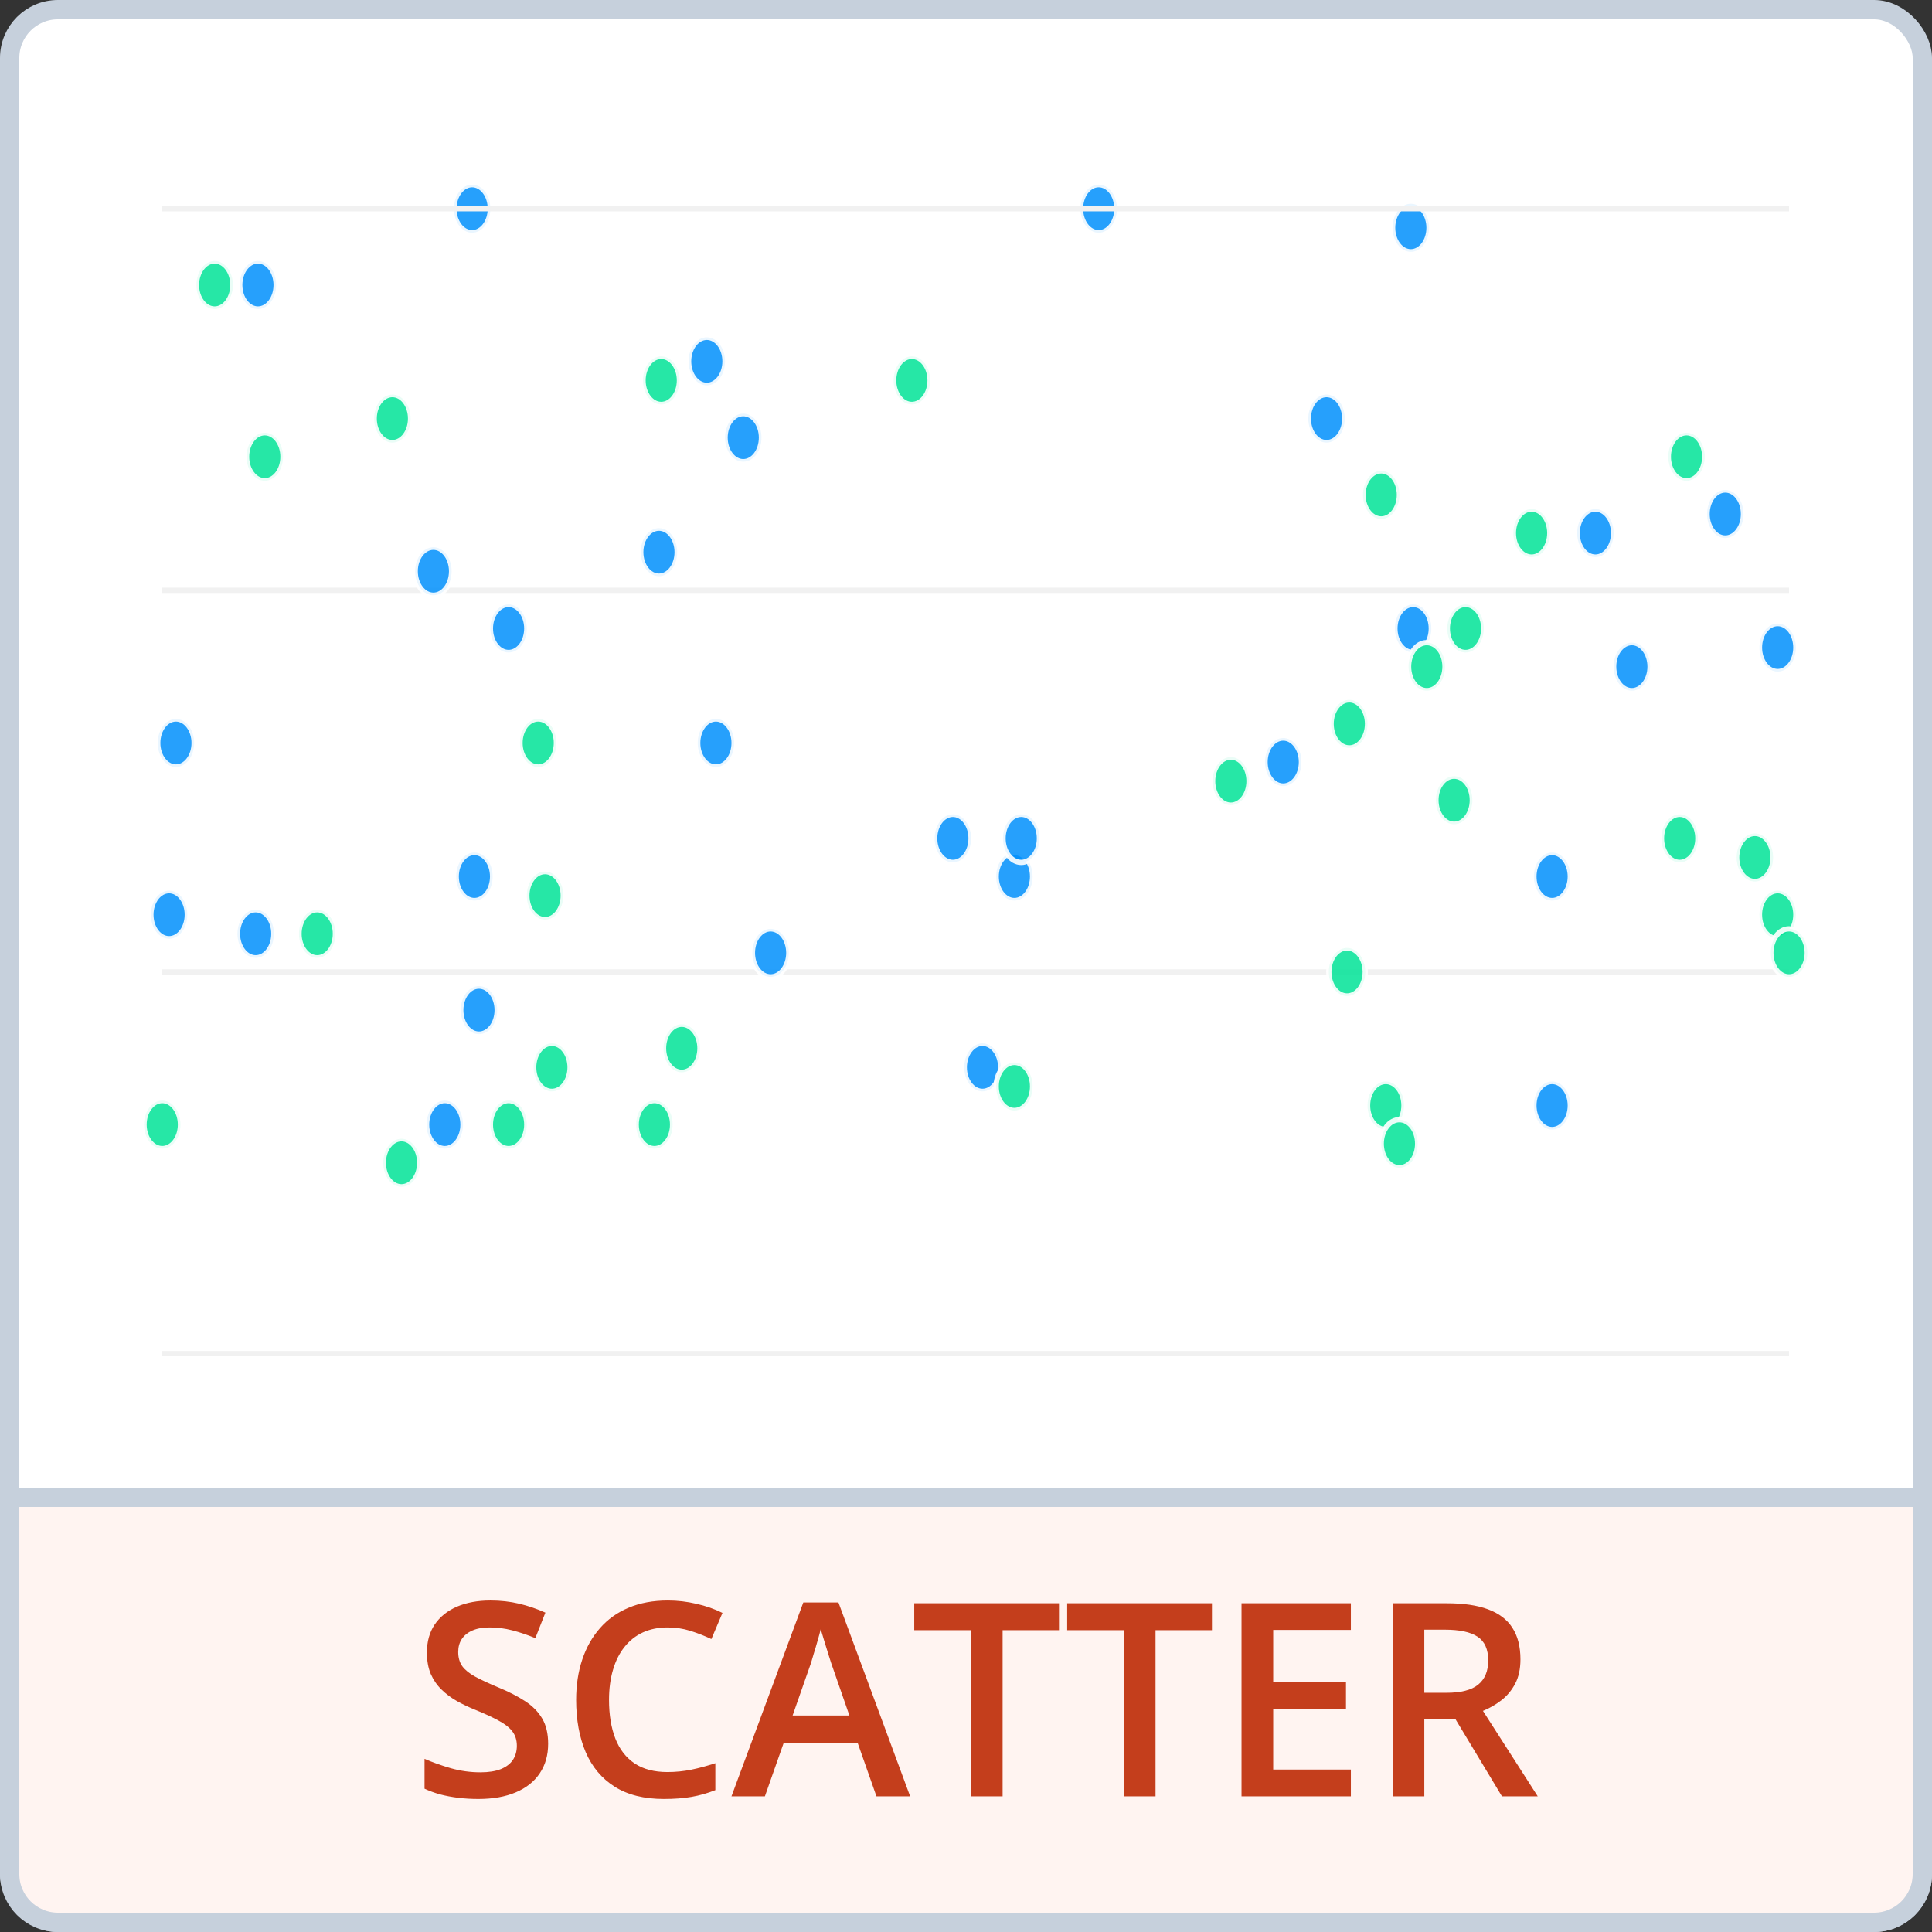<svg xmlns="http://www.w3.org/2000/svg" width="100" height="100" viewBox="0 0 100 100" fill="none">
<rect x="0" y="0" width="100" height="100" fill="#333333" stroke="none"/>
<rect x="0.5" y="0.5" width="99" height="99" rx="2.5" fill="white" stroke="#C6D0DC"/>
<path d="M0.5 77.5H99.5V97C99.5 98.381 98.381 99.5 97 99.5H3C1.619 99.5 0.5 98.381 0.5 97V77.5Z" fill="#FFF4F1" stroke="#C6D0DC"/>
<path d="M28.372 90.258C28.372 90.85 28.226 91.361 27.935 91.789C27.648 92.218 27.233 92.546 26.69 92.774C26.153 93.001 25.51 93.115 24.763 93.115C24.398 93.115 24.049 93.095 23.717 93.054C23.384 93.013 23.07 92.954 22.773 92.876C22.482 92.794 22.215 92.696 21.974 92.582V91.037C22.379 91.215 22.833 91.377 23.334 91.523C23.835 91.664 24.346 91.735 24.865 91.735C25.289 91.735 25.64 91.68 25.918 91.571C26.201 91.457 26.41 91.297 26.547 91.092C26.684 90.882 26.752 90.639 26.752 90.361C26.752 90.064 26.672 89.814 26.513 89.609C26.353 89.404 26.112 89.217 25.788 89.048C25.469 88.875 25.068 88.69 24.585 88.494C24.257 88.362 23.942 88.212 23.642 88.043C23.345 87.875 23.081 87.676 22.849 87.448C22.616 87.221 22.432 86.952 22.295 86.642C22.163 86.327 22.097 85.958 22.097 85.534C22.097 84.969 22.231 84.486 22.5 84.085C22.773 83.684 23.156 83.376 23.648 83.162C24.145 82.948 24.724 82.841 25.385 82.841C25.909 82.841 26.401 82.896 26.861 83.005C27.326 83.115 27.782 83.269 28.229 83.47L27.709 84.789C27.299 84.621 26.9 84.486 26.513 84.386C26.13 84.286 25.738 84.236 25.337 84.236C24.991 84.236 24.697 84.288 24.455 84.393C24.213 84.498 24.029 84.646 23.901 84.837C23.778 85.024 23.717 85.247 23.717 85.507C23.717 85.799 23.787 86.045 23.929 86.245C24.075 86.441 24.298 86.621 24.599 86.785C24.904 86.95 25.296 87.132 25.774 87.332C26.326 87.56 26.793 87.799 27.176 88.05C27.563 88.301 27.859 88.602 28.064 88.952C28.27 89.299 28.372 89.734 28.372 90.258ZM34.559 84.236C34.08 84.236 33.652 84.322 33.273 84.495C32.9 84.668 32.583 84.919 32.323 85.247C32.063 85.571 31.865 85.965 31.729 86.43C31.592 86.89 31.523 87.41 31.523 87.989C31.523 88.763 31.633 89.431 31.852 89.992C32.07 90.547 32.403 90.976 32.85 91.277C33.296 91.573 33.861 91.721 34.545 91.721C34.969 91.721 35.381 91.68 35.782 91.598C36.183 91.516 36.598 91.404 37.026 91.263V92.657C36.621 92.817 36.211 92.933 35.796 93.006C35.381 93.079 34.903 93.115 34.36 93.115C33.34 93.115 32.492 92.904 31.817 92.48C31.148 92.056 30.646 91.459 30.314 90.689C29.985 89.918 29.821 89.016 29.821 87.982C29.821 87.225 29.926 86.532 30.136 85.904C30.345 85.275 30.651 84.732 31.052 84.277C31.453 83.816 31.947 83.463 32.535 83.217C33.128 82.966 33.804 82.841 34.565 82.841C35.067 82.841 35.559 82.898 36.042 83.012C36.53 83.121 36.981 83.279 37.395 83.484L36.821 84.837C36.475 84.673 36.113 84.532 35.734 84.413C35.356 84.295 34.964 84.236 34.559 84.236ZM45.366 92.979L44.389 90.203H40.567L39.59 92.979H37.86L41.579 82.944H43.398L47.109 92.979H45.366ZM43.965 88.795L43.015 86.061C42.978 85.942 42.926 85.776 42.857 85.562C42.789 85.343 42.721 85.122 42.652 84.899C42.584 84.671 42.527 84.479 42.481 84.325C42.436 84.511 42.379 84.721 42.31 84.953C42.247 85.181 42.183 85.395 42.119 85.596C42.06 85.796 42.014 85.951 41.982 86.061L41.025 88.795H43.965ZM51.895 92.979H50.247V84.379H47.321V82.985H54.813V84.379H51.895V92.979ZM59.81 92.979H58.163V84.379H55.237V82.985H62.73V84.379H59.81V92.979ZM69.921 92.979H64.261V82.985H69.921V84.365H65.901V87.079H69.668V88.453H65.901V91.591H69.921V92.979ZM74.891 82.985C75.752 82.985 76.463 83.089 77.023 83.299C77.588 83.509 78.008 83.828 78.281 84.256C78.559 84.684 78.698 85.229 78.698 85.89C78.698 86.382 78.607 86.801 78.425 87.148C78.243 87.494 78.003 87.781 77.707 88.009C77.411 88.237 77.094 88.419 76.757 88.556L79.594 92.979H77.741L75.328 88.973H73.722V92.979H72.081V82.985H74.891ZM74.781 84.352H73.722V87.619H74.856C75.618 87.619 76.169 87.478 76.511 87.196C76.857 86.913 77.03 86.496 77.03 85.945C77.03 85.366 76.846 84.956 76.477 84.714C76.112 84.473 75.547 84.352 74.781 84.352Z" fill="#C43E1C"/>
<path d="M8.399 30.555H92.601" stroke="#F1F1F1" stroke-width="0.274"/>
<path d="M8.399 50.308H92.601" stroke="#F1F1F1" stroke-width="0.274"/>
<mask id="mask0_361_15428" style="mask-type:luminance" maskUnits="userSpaceOnUse" x="4" y="5" width="93" height="71">
<path d="M97 5H4V75.863H97V5Z" fill="white"/>
</mask>
<g mask="url(#mask0_361_15428)">
<path d="M37.056 39.7C37.576 39.7 37.998 39.143 37.998 38.457C37.998 37.77 37.576 37.213 37.056 37.213C36.535 37.213 36.113 37.77 36.113 38.457C36.113 39.143 36.535 39.7 37.056 39.7Z" fill="#008FFB" fill-opacity="0.85" stroke="white" stroke-opacity="0.9" stroke-width="0.274"/>
<path d="M23.022 59.452C23.543 59.452 23.965 58.896 23.965 58.209C23.965 57.523 23.543 56.966 23.022 56.966C22.502 56.966 22.08 57.523 22.08 58.209C22.08 58.896 22.502 59.452 23.022 59.452Z" fill="#008FFB" fill-opacity="0.85" stroke="white" stroke-opacity="0.9" stroke-width="0.274"/>
</g>
<mask id="mask1_361_15428" style="mask-type:luminance" maskUnits="userSpaceOnUse" x="4" y="5" width="93" height="71">
<path d="M97 5H4V75.863H97V5Z" fill="white"/>
</mask>
<g mask="url(#mask1_361_15428)">
<path d="M80.337 58.465C80.857 58.465 81.279 57.908 81.279 57.221C81.279 56.535 80.857 55.978 80.337 55.978C79.816 55.978 79.394 56.535 79.394 57.221C79.394 57.908 79.816 58.465 80.337 58.465Z" fill="#008FFB" fill-opacity="0.85" stroke="white" stroke-opacity="0.9" stroke-width="0.274"/>
</g>
<mask id="mask2_361_15428" style="mask-type:luminance" maskUnits="userSpaceOnUse" x="4" y="5" width="93" height="71">
<path d="M97 5H4V75.863H97V5Z" fill="white"/>
</mask>
<g mask="url(#mask2_361_15428)">
<path d="M13.234 49.576C13.754 49.576 14.176 49.019 14.176 48.333C14.176 47.646 13.754 47.089 13.234 47.089C12.713 47.089 12.291 47.646 12.291 48.333C12.291 49.019 12.713 49.576 13.234 49.576Z" fill="#008FFB" fill-opacity="0.85" stroke="white" stroke-opacity="0.9" stroke-width="0.274"/>
</g>
<mask id="mask3_361_15428" style="mask-type:luminance" maskUnits="userSpaceOnUse" x="4" y="5" width="93" height="71">
<path d="M97 5H4V75.863H97V5Z" fill="white"/>
</mask>
<g mask="url(#mask3_361_15428)">
<path d="M49.321 44.638C49.841 44.638 50.263 44.081 50.263 43.394C50.263 42.708 49.841 42.151 49.321 42.151C48.8 42.151 48.378 42.708 48.378 43.394C48.378 44.081 48.8 44.638 49.321 44.638Z" fill="#008FFB" fill-opacity="0.85" stroke="white" stroke-opacity="0.9" stroke-width="0.274"/>
</g>
<mask id="mask4_361_15428" style="mask-type:luminance" maskUnits="userSpaceOnUse" x="4" y="5" width="93" height="71">
<path d="M97 5H4V75.863H97V5Z" fill="white"/>
</mask>
<g mask="url(#mask4_361_15428)">
<path d="M26.324 33.773C26.845 33.773 27.267 33.216 27.267 32.53C27.267 31.843 26.845 31.286 26.324 31.286C25.804 31.286 25.382 31.843 25.382 32.53C25.382 33.216 25.804 33.773 26.324 33.773Z" fill="#008FFB" fill-opacity="0.85" stroke="white" stroke-opacity="0.9" stroke-width="0.274"/>
</g>
<mask id="mask5_361_15428" style="mask-type:luminance" maskUnits="userSpaceOnUse" x="4" y="5" width="93" height="71">
<path d="M97 5H4V75.863H97V5Z" fill="white"/>
</mask>
<g mask="url(#mask5_361_15428)">
<path d="M52.505 46.613C53.025 46.613 53.447 46.056 53.447 45.37C53.447 44.683 53.025 44.127 52.505 44.127C51.984 44.127 51.562 44.683 51.562 45.37C51.562 46.056 51.984 46.613 52.505 46.613Z" fill="#008FFB" fill-opacity="0.85" stroke="white" stroke-opacity="0.9" stroke-width="0.274"/>
</g>
<mask id="mask6_361_15428" style="mask-type:luminance" maskUnits="userSpaceOnUse" x="4" y="5" width="93" height="71">
<path d="M97 5H4V75.863H97V5Z" fill="white"/>
</mask>
<g mask="url(#mask6_361_15428)">
<path d="M82.577 28.835C83.098 28.835 83.52 28.279 83.52 27.592C83.52 26.905 83.098 26.349 82.577 26.349C82.056 26.349 81.635 26.905 81.635 27.592C81.635 28.279 82.056 28.835 82.577 28.835Z" fill="#008FFB" fill-opacity="0.85" stroke="white" stroke-opacity="0.9" stroke-width="0.274"/>
</g>
<mask id="mask7_361_15428" style="mask-type:luminance" maskUnits="userSpaceOnUse" x="4" y="5" width="93" height="71">
<path d="M97 5H4V75.863H97V5Z" fill="white"/>
</mask>
<g mask="url(#mask7_361_15428)">
<path d="M73.025 13.033C73.545 13.033 73.967 12.476 73.967 11.79C73.967 11.103 73.545 10.547 73.025 10.547C72.504 10.547 72.082 11.103 72.082 11.79C72.082 12.476 72.504 13.033 73.025 13.033Z" fill="#008FFB" fill-opacity="0.85" stroke="white" stroke-opacity="0.9" stroke-width="0.274"/>
</g>
<mask id="mask8_361_15428" style="mask-type:luminance" maskUnits="userSpaceOnUse" x="4" y="5" width="93" height="71">
<path d="M97 5H4V75.863H97V5Z" fill="white"/>
</mask>
<g mask="url(#mask8_361_15428)">
<path d="M38.471 23.897C38.992 23.897 39.414 23.34 39.414 22.654C39.414 21.967 38.992 21.41 38.471 21.41C37.951 21.41 37.529 21.967 37.529 22.654C37.529 23.34 37.951 23.897 38.471 23.897Z" fill="#008FFB" fill-opacity="0.85" stroke="white" stroke-opacity="0.9" stroke-width="0.274"/>
</g>
<mask id="mask9_361_15428" style="mask-type:luminance" maskUnits="userSpaceOnUse" x="4" y="5" width="93" height="71">
<path d="M97 5H4V75.863H97V5Z" fill="white"/>
</mask>
<g mask="url(#mask9_361_15428)">
<path d="M24.791 53.526C25.312 53.526 25.734 52.97 25.734 52.283C25.734 51.597 25.312 51.04 24.791 51.04C24.271 51.04 23.849 51.597 23.849 52.283C23.849 52.97 24.271 53.526 24.791 53.526Z" fill="#008FFB" fill-opacity="0.85" stroke="white" stroke-opacity="0.9" stroke-width="0.274"/>
</g>
<mask id="mask10_361_15428" style="mask-type:luminance" maskUnits="userSpaceOnUse" x="4" y="5" width="93" height="71">
<path d="M97 5H4V75.863H97V5Z" fill="white"/>
</mask>
<g mask="url(#mask10_361_15428)">
<path d="M24.555 46.613C25.076 46.613 25.498 46.056 25.498 45.37C25.498 44.683 25.076 44.127 24.555 44.127C24.035 44.127 23.613 44.683 23.613 45.37C23.613 46.056 24.035 46.613 24.555 46.613Z" fill="#008FFB" fill-opacity="0.85" stroke="white" stroke-opacity="0.9" stroke-width="0.274"/>
</g>
<mask id="mask11_361_15428" style="mask-type:luminance" maskUnits="userSpaceOnUse" x="4" y="5" width="93" height="71">
<path d="M97 5H4V75.863H97V5Z" fill="white"/>
</mask>
<g mask="url(#mask11_361_15428)">
<path d="M22.433 30.811C22.953 30.811 23.375 30.254 23.375 29.568C23.375 28.881 22.953 28.325 22.433 28.325C21.912 28.325 21.49 28.881 21.49 29.568C21.49 30.254 21.912 30.811 22.433 30.811Z" fill="#008FFB" fill-opacity="0.85" stroke="white" stroke-opacity="0.9" stroke-width="0.274"/>
</g>
<mask id="mask12_361_15428" style="mask-type:luminance" maskUnits="userSpaceOnUse" x="4" y="5" width="93" height="71">
<path d="M97 5H4V75.863H97V5Z" fill="white"/>
</mask>
<g mask="url(#mask12_361_15428)">
<path d="M24.437 12.045C24.958 12.045 25.38 11.488 25.38 10.802C25.38 10.115 24.958 9.558 24.437 9.558C23.917 9.558 23.495 10.115 23.495 10.802C23.495 11.488 23.917 12.045 24.437 12.045Z" fill="#008FFB" fill-opacity="0.85" stroke="white" stroke-opacity="0.9" stroke-width="0.274"/>
</g>
<mask id="mask13_361_15428" style="mask-type:luminance" maskUnits="userSpaceOnUse" x="4" y="5" width="93" height="71">
<path d="M97 5H4V75.863H97V5Z" fill="white"/>
</mask>
<g mask="url(#mask13_361_15428)">
<path d="M84.464 35.749C84.985 35.749 85.407 35.192 85.407 34.505C85.407 33.819 84.985 33.262 84.464 33.262C83.944 33.262 83.522 33.819 83.522 34.505C83.522 35.192 83.944 35.749 84.464 35.749Z" fill="#008FFB" fill-opacity="0.85" stroke="white" stroke-opacity="0.9" stroke-width="0.274"/>
</g>
<mask id="mask14_361_15428" style="mask-type:luminance" maskUnits="userSpaceOnUse" x="4" y="5" width="93" height="71">
<path d="M97 5H4V75.863H97V5Z" fill="white"/>
</mask>
<g mask="url(#mask14_361_15428)">
<path d="M66.421 40.687C66.941 40.687 67.363 40.13 67.363 39.444C67.363 38.757 66.941 38.2 66.421 38.2C65.9 38.2 65.478 38.757 65.478 39.444C65.478 40.13 65.9 40.687 66.421 40.687Z" fill="#008FFB" fill-opacity="0.85" stroke="white" stroke-opacity="0.9" stroke-width="0.274"/>
</g>
<mask id="mask15_361_15428" style="mask-type:luminance" maskUnits="userSpaceOnUse" x="4" y="5" width="93" height="71">
<path d="M97 5H4V75.863H97V5Z" fill="white"/>
</mask>
<g mask="url(#mask15_361_15428)">
<path d="M73.143 33.773C73.663 33.773 74.085 33.216 74.085 32.53C74.085 31.843 73.663 31.286 73.143 31.286C72.622 31.286 72.2 31.843 72.2 32.53C72.2 33.216 72.622 33.773 73.143 33.773Z" fill="#008FFB" fill-opacity="0.85" stroke="white" stroke-opacity="0.9" stroke-width="0.274"/>
</g>
<mask id="mask16_361_15428" style="mask-type:luminance" maskUnits="userSpaceOnUse" x="4" y="5" width="93" height="71">
<path d="M97 5H4V75.863H97V5Z" fill="white"/>
</mask>
<g mask="url(#mask16_361_15428)">
<path d="M92.012 34.761C92.532 34.761 92.954 34.204 92.954 33.518C92.954 32.831 92.532 32.275 92.012 32.275C91.491 32.275 91.069 32.831 91.069 33.518C91.069 34.204 91.491 34.761 92.012 34.761Z" fill="#008FFB" fill-opacity="0.85" stroke="white" stroke-opacity="0.9" stroke-width="0.274"/>
</g>
<mask id="mask17_361_15428" style="mask-type:luminance" maskUnits="userSpaceOnUse" x="4" y="5" width="93" height="71">
<path d="M97 5H4V75.863H97V5Z" fill="white"/>
</mask>
<g mask="url(#mask17_361_15428)">
<path d="M34.108 29.823C34.628 29.823 35.05 29.266 35.05 28.579C35.05 27.893 34.628 27.336 34.108 27.336C33.587 27.336 33.165 27.893 33.165 28.579C33.165 29.266 33.587 29.823 34.108 29.823Z" fill="#008FFB" fill-opacity="0.85" stroke="white" stroke-opacity="0.9" stroke-width="0.274"/>
</g>
<mask id="mask18_361_15428" style="mask-type:luminance" maskUnits="userSpaceOnUse" x="4" y="5" width="93" height="71">
<path d="M97 5H4V75.863H97V5Z" fill="white"/>
</mask>
<g mask="url(#mask18_361_15428)">
<path d="M36.584 19.946C37.105 19.946 37.527 19.39 37.527 18.703C37.527 18.016 37.105 17.46 36.584 17.46C36.064 17.46 35.642 18.016 35.642 18.703C35.642 19.39 36.064 19.946 36.584 19.946Z" fill="#008FFB" fill-opacity="0.85" stroke="white" stroke-opacity="0.9" stroke-width="0.274"/>
</g>
<mask id="mask19_361_15428" style="mask-type:luminance" maskUnits="userSpaceOnUse" x="4" y="5" width="93" height="71">
<path d="M97 5H4V75.863H97V5Z" fill="white"/>
</mask>
<g mask="url(#mask19_361_15428)">
<path d="M80.337 46.613C80.857 46.613 81.279 46.056 81.279 45.37C81.279 44.683 80.857 44.127 80.337 44.127C79.816 44.127 79.394 44.683 79.394 45.37C79.394 46.056 79.816 46.613 80.337 46.613Z" fill="#008FFB" fill-opacity="0.85" stroke="white" stroke-opacity="0.9" stroke-width="0.274"/>
</g>
<mask id="mask20_361_15428" style="mask-type:luminance" maskUnits="userSpaceOnUse" x="4" y="5" width="93" height="71">
<path d="M97 5H4V75.863H97V5Z" fill="white"/>
</mask>
<g mask="url(#mask20_361_15428)">
<path d="M9.106 39.7C9.627 39.7 10.049 39.143 10.049 38.457C10.049 37.77 9.627 37.213 9.106 37.213C8.586 37.213 8.164 37.77 8.164 38.457C8.164 39.143 8.586 39.7 9.106 39.7Z" fill="#008FFB" fill-opacity="0.85" stroke="white" stroke-opacity="0.9" stroke-width="0.274"/>
</g>
<mask id="mask21_361_15428" style="mask-type:luminance" maskUnits="userSpaceOnUse" x="4" y="5" width="93" height="71">
<path d="M97 5H4V75.863H97V5Z" fill="white"/>
</mask>
<g mask="url(#mask21_361_15428)">
<path d="M89.299 27.848C89.82 27.848 90.242 27.291 90.242 26.605C90.242 25.918 89.82 25.361 89.299 25.361C88.779 25.361 88.357 25.918 88.357 26.605C88.357 27.291 88.779 27.848 89.299 27.848Z" fill="#008FFB" fill-opacity="0.85" stroke="white" stroke-opacity="0.9" stroke-width="0.274"/>
</g>
<mask id="mask22_361_15428" style="mask-type:luminance" maskUnits="userSpaceOnUse" x="4" y="5" width="93" height="71">
<path d="M97 5H4V75.863H97V5Z" fill="white"/>
</mask>
<g mask="url(#mask22_361_15428)">
<path d="M68.662 22.909C69.182 22.909 69.604 22.352 69.604 21.666C69.604 20.979 69.182 20.423 68.662 20.423C68.141 20.423 67.719 20.979 67.719 21.666C67.719 22.352 68.141 22.909 68.662 22.909Z" fill="#008FFB" fill-opacity="0.85" stroke="white" stroke-opacity="0.9" stroke-width="0.274"/>
</g>
<mask id="mask23_361_15428" style="mask-type:luminance" maskUnits="userSpaceOnUse" x="4" y="5" width="93" height="71">
<path d="M97 5H4V75.863H97V5Z" fill="white"/>
</mask>
<g mask="url(#mask23_361_15428)">
<path d="M56.868 12.045C57.389 12.045 57.811 11.488 57.811 10.802C57.811 10.115 57.389 9.558 56.868 9.558C56.348 9.558 55.926 10.115 55.926 10.802C55.926 11.488 56.348 12.045 56.868 12.045Z" fill="#008FFB" fill-opacity="0.85" stroke="white" stroke-opacity="0.9" stroke-width="0.274"/>
</g>
<mask id="mask24_361_15428" style="mask-type:luminance" maskUnits="userSpaceOnUse" x="4" y="5" width="93" height="71">
<path d="M97 5H4V75.863H97V5Z" fill="white"/>
</mask>
<g mask="url(#mask24_361_15428)">
<path d="M13.352 15.995C13.872 15.995 14.294 15.438 14.294 14.752C14.294 14.065 13.872 13.508 13.352 13.508C12.831 13.508 12.409 14.065 12.409 14.752C12.409 15.438 12.831 15.995 13.352 15.995Z" fill="#008FFB" fill-opacity="0.85" stroke="white" stroke-opacity="0.9" stroke-width="0.274"/>
</g>
<mask id="mask25_361_15428" style="mask-type:luminance" maskUnits="userSpaceOnUse" x="4" y="5" width="93" height="71">
<path d="M97 5H4V75.863H97V5Z" fill="white"/>
</mask>
<g mask="url(#mask25_361_15428)">
<path d="M8.753 48.589C9.273 48.589 9.695 48.032 9.695 47.346C9.695 46.659 9.273 46.102 8.753 46.102C8.232 46.102 7.81 46.659 7.81 47.346C7.81 48.032 8.232 48.589 8.753 48.589Z" fill="#008FFB" fill-opacity="0.85" stroke="white" stroke-opacity="0.9" stroke-width="0.274"/>
</g>
<mask id="mask26_361_15428" style="mask-type:luminance" maskUnits="userSpaceOnUse" x="4" y="5" width="93" height="71">
<path d="M97 5H4V75.863H97V5Z" fill="white"/>
</mask>
<g mask="url(#mask26_361_15428)">
<path d="M39.886 50.563C40.407 50.563 40.829 50.007 40.829 49.32C40.829 48.634 40.407 48.077 39.886 48.077C39.366 48.077 38.944 48.634 38.944 49.32C38.944 50.007 39.366 50.563 39.886 50.563Z" fill="#008FFB" fill-opacity="0.85" stroke="white" stroke-opacity="0.9" stroke-width="0.274"/>
</g>
<mask id="mask27_361_15428" style="mask-type:luminance" maskUnits="userSpaceOnUse" x="4" y="5" width="93" height="71">
<path d="M97 5H4V75.863H97V5Z" fill="white"/>
</mask>
<g mask="url(#mask27_361_15428)">
<path d="M52.859 44.638C53.379 44.638 53.801 44.081 53.801 43.394C53.801 42.708 53.379 42.151 52.859 42.151C52.338 42.151 51.916 42.708 51.916 43.394C51.916 44.081 52.338 44.638 52.859 44.638Z" fill="#008FFB" fill-opacity="0.85" stroke="white" stroke-opacity="0.9" stroke-width="0.274"/>
</g>
<mask id="mask28_361_15428" style="mask-type:luminance" maskUnits="userSpaceOnUse" x="4" y="5" width="93" height="71">
<path d="M97 5H4V75.863H97V5Z" fill="white"/>
</mask>
<g mask="url(#mask28_361_15428)">
<path d="M50.854 56.489C51.374 56.489 51.796 55.933 51.796 55.246C51.796 54.56 51.374 54.003 50.854 54.003C50.333 54.003 49.911 54.56 49.911 55.246C49.911 55.933 50.333 56.489 50.854 56.489Z" fill="#008FFB" fill-opacity="0.85" stroke="white" stroke-opacity="0.9" stroke-width="0.274"/>
</g>
<mask id="mask29_361_15428" style="mask-type:luminance" maskUnits="userSpaceOnUse" x="4" y="5" width="93" height="71">
<path d="M97 5H4V75.863H97V5Z" fill="white"/>
</mask>
<g mask="url(#mask29_361_15428)">
<path d="M11.111 15.995C11.632 15.995 12.054 15.438 12.054 14.752C12.054 14.065 11.632 13.508 11.111 13.508C10.591 13.508 10.169 14.065 10.169 14.752C10.169 15.438 10.591 15.995 11.111 15.995Z" fill="#00E396" fill-opacity="0.85" stroke="white" stroke-opacity="0.9" stroke-width="0.274"/>
<path d="M34.225 20.934C34.746 20.934 35.168 20.377 35.168 19.69C35.168 19.004 34.746 18.447 34.225 18.447C33.705 18.447 33.283 19.004 33.283 19.69C33.283 20.377 33.705 20.934 34.225 20.934Z" fill="#00E396" fill-opacity="0.85" stroke="white" stroke-opacity="0.9" stroke-width="0.274"/>
</g>
<mask id="mask30_361_15428" style="mask-type:luminance" maskUnits="userSpaceOnUse" x="4" y="5" width="93" height="71">
<path d="M97 5H4V75.863H97V5Z" fill="white"/>
</mask>
<g mask="url(#mask30_361_15428)">
<path d="M92.012 48.589C92.532 48.589 92.954 48.032 92.954 47.346C92.954 46.659 92.532 46.102 92.012 46.102C91.491 46.102 91.069 46.659 91.069 47.346C91.069 48.032 91.491 48.589 92.012 48.589Z" fill="#00E396" fill-opacity="0.85" stroke="white" stroke-opacity="0.9" stroke-width="0.274"/>
</g>
<mask id="mask31_361_15428" style="mask-type:luminance" maskUnits="userSpaceOnUse" x="4" y="5" width="93" height="71">
<path d="M97 5H4V75.863H97V5Z" fill="white"/>
</mask>
<g mask="url(#mask31_361_15428)">
<path d="M20.781 61.428C21.302 61.428 21.724 60.871 21.724 60.184C21.724 59.498 21.302 58.941 20.781 58.941C20.261 58.941 19.839 59.498 19.839 60.184C19.839 60.871 20.261 61.428 20.781 61.428Z" fill="#00E396" fill-opacity="0.85" stroke="white" stroke-opacity="0.9" stroke-width="0.274"/>
</g>
<mask id="mask32_361_15428" style="mask-type:luminance" maskUnits="userSpaceOnUse" x="4" y="5" width="93" height="71">
<path d="M97 5H4V75.863H97V5Z" fill="white"/>
</mask>
<g mask="url(#mask32_361_15428)">
<path d="M13.706 24.885C14.226 24.885 14.648 24.328 14.648 23.642C14.648 22.955 14.226 22.399 13.706 22.399C13.185 22.399 12.763 22.955 12.763 23.642C12.763 24.328 13.185 24.885 13.706 24.885Z" fill="#00E396" fill-opacity="0.85" stroke="white" stroke-opacity="0.9" stroke-width="0.274"/>
</g>
<mask id="mask33_361_15428" style="mask-type:luminance" maskUnits="userSpaceOnUse" x="4" y="5" width="93" height="71">
<path d="M97 5H4V75.863H97V5Z" fill="white"/>
</mask>
<g mask="url(#mask33_361_15428)">
<path d="M20.31 22.909C20.83 22.909 21.252 22.352 21.252 21.666C21.252 20.979 20.83 20.423 20.31 20.423C19.789 20.423 19.367 20.979 19.367 21.666C19.367 22.352 19.789 22.909 20.31 22.909Z" fill="#00E396" fill-opacity="0.85" stroke="white" stroke-opacity="0.9" stroke-width="0.274"/>
</g>
<mask id="mask34_361_15428" style="mask-type:luminance" maskUnits="userSpaceOnUse" x="4" y="5" width="93" height="71">
<path d="M97 5H4V75.863H97V5Z" fill="white"/>
</mask>
<g mask="url(#mask34_361_15428)">
<path d="M33.872 59.452C34.392 59.452 34.814 58.896 34.814 58.209C34.814 57.523 34.392 56.966 33.872 56.966C33.351 56.966 32.929 57.523 32.929 58.209C32.929 58.896 33.351 59.452 33.872 59.452Z" fill="#00E396" fill-opacity="0.85" stroke="white" stroke-opacity="0.9" stroke-width="0.274"/>
</g>
<mask id="mask35_361_15428" style="mask-type:luminance" maskUnits="userSpaceOnUse" x="4" y="5" width="93" height="71">
<path d="M97 5H4V75.863H97V5Z" fill="white"/>
</mask>
<g mask="url(#mask35_361_15428)">
<path d="M28.211 47.601C28.732 47.601 29.154 47.044 29.154 46.357C29.154 45.671 28.732 45.114 28.211 45.114C27.691 45.114 27.269 45.671 27.269 46.357C27.269 47.044 27.691 47.601 28.211 47.601Z" fill="#00E396" fill-opacity="0.85" stroke="white" stroke-opacity="0.9" stroke-width="0.274"/>
</g>
<mask id="mask36_361_15428" style="mask-type:luminance" maskUnits="userSpaceOnUse" x="4" y="5" width="93" height="71">
<path d="M97 5H4V75.863H97V5Z" fill="white"/>
</mask>
<g mask="url(#mask36_361_15428)">
<path d="M92.601 50.563C93.122 50.563 93.544 50.007 93.544 49.32C93.544 48.634 93.122 48.077 92.601 48.077C92.081 48.077 91.659 48.634 91.659 49.32C91.659 50.007 92.081 50.563 92.601 50.563Z" fill="#00E396" fill-opacity="0.85" stroke="white" stroke-opacity="0.9" stroke-width="0.274"/>
</g>
<mask id="mask37_361_15428" style="mask-type:luminance" maskUnits="userSpaceOnUse" x="4" y="5" width="93" height="71">
<path d="M97 5H4V75.863H97V5Z" fill="white"/>
</mask>
<g mask="url(#mask37_361_15428)">
<path d="M35.287 55.502C35.808 55.502 36.23 54.945 36.23 54.259C36.23 53.572 35.808 53.015 35.287 53.015C34.767 53.015 34.344 53.572 34.344 54.259C34.344 54.945 34.767 55.502 35.287 55.502Z" fill="#00E396" fill-opacity="0.85" stroke="white" stroke-opacity="0.9" stroke-width="0.274"/>
</g>
<mask id="mask38_361_15428" style="mask-type:luminance" maskUnits="userSpaceOnUse" x="4" y="5" width="93" height="71">
<path d="M97 5H4V75.863H97V5Z" fill="white"/>
</mask>
<g mask="url(#mask38_361_15428)">
<path d="M75.855 33.773C76.376 33.773 76.798 33.216 76.798 32.53C76.798 31.843 76.376 31.286 75.855 31.286C75.335 31.286 74.913 31.843 74.913 32.53C74.913 33.216 75.335 33.773 75.855 33.773Z" fill="#00E396" fill-opacity="0.85" stroke="white" stroke-opacity="0.9" stroke-width="0.274"/>
</g>
<mask id="mask39_361_15428" style="mask-type:luminance" maskUnits="userSpaceOnUse" x="4" y="5" width="93" height="71">
<path d="M97 5H4V75.863H97V5Z" fill="white"/>
</mask>
<g mask="url(#mask39_361_15428)">
<path d="M52.505 57.478C53.025 57.478 53.447 56.921 53.447 56.234C53.447 55.548 53.025 54.991 52.505 54.991C51.984 54.991 51.562 55.548 51.562 56.234C51.562 56.921 51.984 57.478 52.505 57.478Z" fill="#00E396" fill-opacity="0.85" stroke="white" stroke-opacity="0.9" stroke-width="0.274"/>
</g>
<mask id="mask40_361_15428" style="mask-type:luminance" maskUnits="userSpaceOnUse" x="4" y="5" width="93" height="71">
<path d="M97 5H4V75.863H97V5Z" fill="white"/>
</mask>
<g mask="url(#mask40_361_15428)">
<path d="M47.198 20.934C47.718 20.934 48.141 20.377 48.141 19.691C48.141 19.004 47.718 18.447 47.198 18.447C46.677 18.447 46.255 19.004 46.255 19.691C46.255 20.377 46.677 20.934 47.198 20.934Z" fill="#00E396" fill-opacity="0.85" stroke="white" stroke-opacity="0.9" stroke-width="0.274"/>
</g>
<mask id="mask41_361_15428" style="mask-type:luminance" maskUnits="userSpaceOnUse" x="4" y="5" width="93" height="71">
<path d="M97 5H4V75.863H97V5Z" fill="white"/>
</mask>
<g mask="url(#mask41_361_15428)">
<path d="M8.399 59.452C8.919 59.452 9.341 58.896 9.341 58.209C9.341 57.523 8.919 56.966 8.399 56.966C7.878 56.966 7.456 57.523 7.456 58.209C7.456 58.896 7.878 59.452 8.399 59.452Z" fill="#00E396" fill-opacity="0.85" stroke="white" stroke-opacity="0.9" stroke-width="0.274"/>
</g>
<mask id="mask42_361_15428" style="mask-type:luminance" maskUnits="userSpaceOnUse" x="4" y="5" width="93" height="71">
<path d="M97 5H4V75.863H97V5Z" fill="white"/>
</mask>
<g mask="url(#mask42_361_15428)">
<path d="M28.565 56.489C29.085 56.489 29.507 55.933 29.507 55.246C29.507 54.56 29.085 54.003 28.565 54.003C28.044 54.003 27.622 54.56 27.622 55.246C27.622 55.933 28.044 56.489 28.565 56.489Z" fill="#00E396" fill-opacity="0.85" stroke="white" stroke-opacity="0.9" stroke-width="0.274"/>
</g>
<mask id="mask43_361_15428" style="mask-type:luminance" maskUnits="userSpaceOnUse" x="4" y="5" width="93" height="71">
<path d="M97 5H4V75.863H97V5Z" fill="white"/>
</mask>
<g mask="url(#mask43_361_15428)">
<path d="M87.294 24.885C87.815 24.885 88.237 24.328 88.237 23.642C88.237 22.955 87.815 22.399 87.294 22.399C86.774 22.399 86.352 22.955 86.352 23.642C86.352 24.328 86.774 24.885 87.294 24.885Z" fill="#00E396" fill-opacity="0.85" stroke="white" stroke-opacity="0.9" stroke-width="0.274"/>
</g>
<mask id="mask44_361_15428" style="mask-type:luminance" maskUnits="userSpaceOnUse" x="4" y="5" width="93" height="71">
<path d="M97 5H4V75.863H97V5Z" fill="white"/>
</mask>
<g mask="url(#mask44_361_15428)">
<path d="M69.723 51.552C70.243 51.552 70.665 50.995 70.665 50.308C70.665 49.622 70.243 49.065 69.723 49.065C69.202 49.065 68.78 49.622 68.78 50.308C68.78 50.995 69.202 51.552 69.723 51.552Z" fill="#00E396" fill-opacity="0.85" stroke="white" stroke-opacity="0.9" stroke-width="0.274"/>
</g>
<mask id="mask45_361_15428" style="mask-type:luminance" maskUnits="userSpaceOnUse" x="4" y="5" width="93" height="71">
<path d="M97 5H4V75.863H97V5Z" fill="white"/>
</mask>
<g mask="url(#mask45_361_15428)">
<path d="M63.708 41.675C64.229 41.675 64.651 41.118 64.651 40.431C64.651 39.745 64.229 39.188 63.708 39.188C63.188 39.188 62.766 39.745 62.766 40.431C62.766 41.118 63.188 41.675 63.708 41.675Z" fill="#00E396" fill-opacity="0.85" stroke="white" stroke-opacity="0.9" stroke-width="0.274"/>
</g>
<mask id="mask46_361_15428" style="mask-type:luminance" maskUnits="userSpaceOnUse" x="4" y="5" width="93" height="71">
<path d="M97 5H4V75.863H97V5Z" fill="white"/>
</mask>
<g mask="url(#mask46_361_15428)">
<path d="M73.85 35.749C74.371 35.749 74.793 35.192 74.793 34.505C74.793 33.819 74.371 33.262 73.85 33.262C73.33 33.262 72.908 33.819 72.908 34.505C72.908 35.192 73.33 35.749 73.85 35.749Z" fill="#00E396" fill-opacity="0.85" stroke="white" stroke-opacity="0.9" stroke-width="0.274"/>
</g>
<mask id="mask47_361_15428" style="mask-type:luminance" maskUnits="userSpaceOnUse" x="4" y="5" width="93" height="71">
<path d="M97 5H4V75.863H97V5Z" fill="white"/>
</mask>
<g mask="url(#mask47_361_15428)">
<path d="M71.728 58.465C72.248 58.465 72.67 57.908 72.67 57.221C72.67 56.535 72.248 55.978 71.728 55.978C71.207 55.978 70.785 56.535 70.785 57.221C70.785 57.908 71.207 58.465 71.728 58.465Z" fill="#00E396" fill-opacity="0.85" stroke="white" stroke-opacity="0.9" stroke-width="0.274"/>
</g>
<mask id="mask48_361_15428" style="mask-type:luminance" maskUnits="userSpaceOnUse" x="4" y="5" width="93" height="71">
<path d="M97 5H4V75.863H97V5Z" fill="white"/>
</mask>
<g mask="url(#mask48_361_15428)">
<path d="M26.324 59.452C26.845 59.452 27.267 58.896 27.267 58.209C27.267 57.523 26.845 56.966 26.324 56.966C25.804 56.966 25.382 57.523 25.382 58.209C25.382 58.896 25.804 59.452 26.324 59.452Z" fill="#00E396" fill-opacity="0.85" stroke="white" stroke-opacity="0.9" stroke-width="0.274"/>
</g>
<mask id="mask49_361_15428" style="mask-type:luminance" maskUnits="userSpaceOnUse" x="4" y="5" width="93" height="71">
<path d="M97 5H4V75.863H97V5Z" fill="white"/>
</mask>
<g mask="url(#mask49_361_15428)">
<path d="M27.857 39.7C28.378 39.7 28.8 39.143 28.8 38.457C28.8 37.77 28.378 37.213 27.857 37.213C27.337 37.213 26.915 37.77 26.915 38.457C26.915 39.143 27.337 39.7 27.857 39.7Z" fill="#00E396" fill-opacity="0.85" stroke="white" stroke-opacity="0.9" stroke-width="0.274"/>
</g>
<mask id="mask50_361_15428" style="mask-type:luminance" maskUnits="userSpaceOnUse" x="4" y="5" width="93" height="71">
<path d="M97 5H4V75.863H97V5Z" fill="white"/>
</mask>
<g mask="url(#mask50_361_15428)">
<path d="M16.418 49.576C16.939 49.576 17.361 49.019 17.361 48.333C17.361 47.646 16.939 47.089 16.418 47.089C15.898 47.089 15.476 47.646 15.476 48.333C15.476 49.019 15.898 49.576 16.418 49.576Z" fill="#00E396" fill-opacity="0.85" stroke="white" stroke-opacity="0.9" stroke-width="0.274"/>
</g>
<mask id="mask51_361_15428" style="mask-type:luminance" maskUnits="userSpaceOnUse" x="4" y="5" width="93" height="71">
<path d="M97 5H4V75.863H97V5Z" fill="white"/>
</mask>
<g mask="url(#mask51_361_15428)">
<path d="M69.841 38.712C70.361 38.712 70.783 38.155 70.783 37.468C70.783 36.782 70.361 36.225 69.841 36.225C69.32 36.225 68.898 36.782 68.898 37.468C68.898 38.155 69.32 38.712 69.841 38.712Z" fill="#00E396" fill-opacity="0.85" stroke="white" stroke-opacity="0.9" stroke-width="0.274"/>
</g>
<mask id="mask52_361_15428" style="mask-type:luminance" maskUnits="userSpaceOnUse" x="4" y="5" width="93" height="71">
<path d="M97 5H4V75.863H97V5Z" fill="white"/>
</mask>
<g mask="url(#mask52_361_15428)">
<path d="M72.435 60.441C72.956 60.441 73.378 59.884 73.378 59.197C73.378 58.511 72.956 57.954 72.435 57.954C71.914 57.954 71.492 58.511 71.492 59.197C71.492 59.884 71.914 60.441 72.435 60.441Z" fill="#00E396" fill-opacity="0.85" stroke="white" stroke-opacity="0.9" stroke-width="0.274"/>
</g>
<mask id="mask53_361_15428" style="mask-type:luminance" maskUnits="userSpaceOnUse" x="4" y="5" width="93" height="71">
<path d="M97 5H4V75.863H97V5Z" fill="white"/>
</mask>
<g mask="url(#mask53_361_15428)">
<path d="M86.941 44.638C87.461 44.638 87.883 44.081 87.883 43.394C87.883 42.708 87.461 42.151 86.941 42.151C86.42 42.151 85.998 42.708 85.998 43.394C85.998 44.081 86.42 44.638 86.941 44.638Z" fill="#00E396" fill-opacity="0.85" stroke="white" stroke-opacity="0.9" stroke-width="0.274"/>
</g>
<mask id="mask54_361_15428" style="mask-type:luminance" maskUnits="userSpaceOnUse" x="4" y="5" width="93" height="71">
<path d="M97 5H4V75.863H97V5Z" fill="white"/>
</mask>
<g mask="url(#mask54_361_15428)">
<path d="M71.492 26.86C72.012 26.86 72.434 26.303 72.434 25.616C72.434 24.93 72.012 24.373 71.492 24.373C70.971 24.373 70.549 24.93 70.549 25.616C70.549 26.303 70.971 26.86 71.492 26.86Z" fill="#00E396" fill-opacity="0.85" stroke="white" stroke-opacity="0.9" stroke-width="0.274"/>
</g>
<mask id="mask55_361_15428" style="mask-type:luminance" maskUnits="userSpaceOnUse" x="4" y="5" width="93" height="71">
<path d="M97 5H4V75.863H97V5Z" fill="white"/>
</mask>
<g mask="url(#mask55_361_15428)">
<path d="M90.832 45.626C91.353 45.626 91.775 45.069 91.775 44.383C91.775 43.696 91.353 43.139 90.832 43.139C90.312 43.139 89.89 43.696 89.89 44.383C89.89 45.069 90.312 45.626 90.832 45.626Z" fill="#00E396" fill-opacity="0.85" stroke="white" stroke-opacity="0.9" stroke-width="0.274"/>
</g>
<mask id="mask56_361_15428" style="mask-type:luminance" maskUnits="userSpaceOnUse" x="4" y="5" width="93" height="71">
<path d="M97 5H4V75.863H97V5Z" fill="white"/>
</mask>
<g mask="url(#mask56_361_15428)">
<path d="M75.265 42.663C75.786 42.663 76.208 42.106 76.208 41.419C76.208 40.733 75.786 40.176 75.265 40.176C74.745 40.176 74.323 40.733 74.323 41.419C74.323 42.106 74.745 42.663 75.265 42.663Z" fill="#00E396" fill-opacity="0.85" stroke="white" stroke-opacity="0.9" stroke-width="0.274"/>
</g>
<mask id="mask57_361_15428" style="mask-type:luminance" maskUnits="userSpaceOnUse" x="4" y="5" width="93" height="71">
<path d="M97 5H4V75.863H97V5Z" fill="white"/>
</mask>
<g mask="url(#mask57_361_15428)">
<path d="M79.275 28.835C79.796 28.835 80.218 28.279 80.218 27.592C80.218 26.905 79.796 26.349 79.275 26.349C78.754 26.349 78.332 26.905 78.332 27.592C78.332 28.279 78.754 28.835 79.275 28.835Z" fill="#00E396" fill-opacity="0.85" stroke="white" stroke-opacity="0.9" stroke-width="0.274"/>
</g>
<path d="M8.399 10.802H92.601" stroke="#F1F1F1" stroke-width="0.274"/>
<path d="M8.399 70.062H92.601" stroke="#F1F1F1" stroke-width="0.274"/>
</svg>